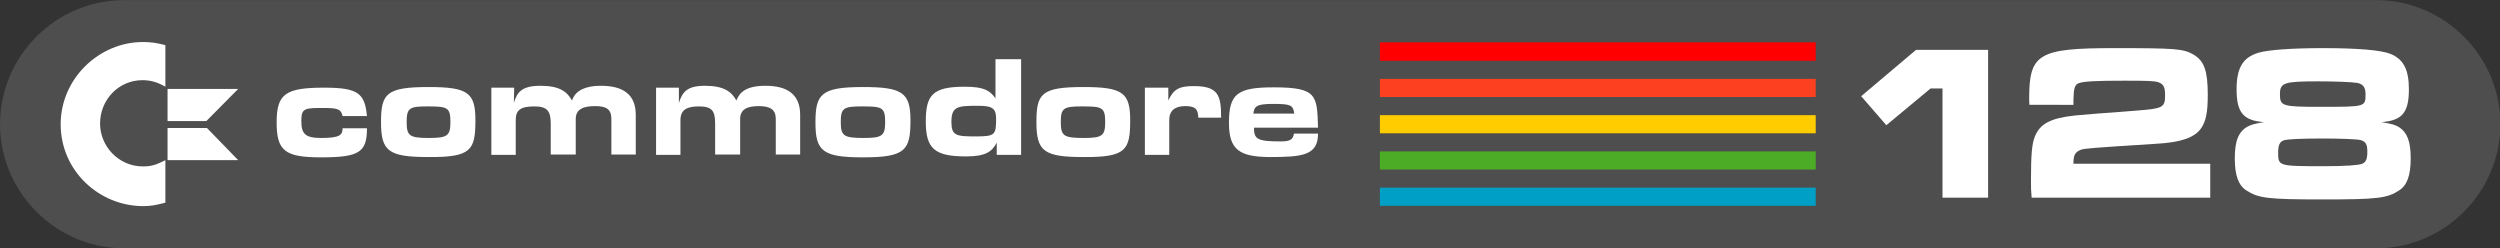 <svg height="59.86" viewBox="94 357.6 603.121 59.86" width="603.121" xmlns="http://www.w3.org/2000/svg"><rect x="94" y="357.6" width="603.121" height="59.86" fill="#333333" stroke="none"/><g transform="matrix(.754 0 0 .754 23.133 88.005)"><path d="m133.7 357.6h720.6c21.8 0 39.7 17.9 39.7 39.7s-17.9 39.7-39.7 39.7h-720.6c-21.8 0-39.7-17.9-39.7-39.7 0-21.9 17.9-39.7 39.7-39.7z" fill="#4e4e4e"/><g stroke-width=".801"><path d="m535.5 371.1h139.439v5.9h-139.439" fill="#f00"/><path d="m535.5 382.8h139.439v5.8h-139.439" fill="#fd4120"/><path d="m535.5 394.4h139.439v5.8h-139.439" fill="#fc0"/><path d="m535.5 406h139.439v5.8h-139.439" fill="#4dac26"/><path d="m535.5 417.6h139.439v5.8h-139.439" fill="#00a0c6"/></g><g fill="#fff"><path d="m467.8 385.6h-7.5v21.5h7.8v-11.2c0-2.9 1.8-4.4 5.1-4.4s4.1 1 4.2 3.7h7.3c0-7.3-1-10.1-8.8-10.1-4.7 0-6.4 1-8.1 4.6zm-307.6 12.9h-12.6v10.3h22.6zm10-12.5h-22.6v10.3h12.4zm333.6 16.8c-7.5 0-8.6-.7-8.6-4.4h20.5c-.3-10.4-.3-12.9-14.2-12.9-11.7 0-14.3 2.1-14.3 11.4 0 8.6 3.4 10.8 12.9 10.9 10.6 0 15.6-.5 15.6-7.5h-7.7c-.3 1.7-.9 2.5-4.2 2.5zm-8.8-8.9c.3-2.3 1-3.1 6.2-3.1 5.7 0 6.5.3 6.9 3.1zm-291.4.8h7.8c-.7-7.3-2.8-9.1-13.7-9.1-12.4 0-15.2 2-15.2 11.1s2.6 11.2 14.2 11.2c12.2 0 14.7-1.6 14.7-9.3h-7.8c0 2.1-.8 3.1-6.8 3.1-5.2 0-6.4-1.3-6.4-5.5 0-4.1 1.1-4.1 7.3-4.1 4.6 0 5.4.5 5.9 2.6zm181.7 1.3c0-8.8-2.6-10.6-15.2-10.6-13.5 0-15.2 2.3-15.2 11.4s2.3 11.1 15.2 11.1c13.7 0 15.2-2.3 15.2-11.9zm-22.3.5c0-4.4 1-4.9 6.7-4.9 6.4 0 7.5.2 7.5 4.9 0 4.4-.8 5.2-6.8 5.2-6.6 0-7.4-.7-7.4-5.2zm92.6-.5c0-8.8-2.4-10.6-15-10.6-13.4 0-15 2.1-15 11.2 0 9.3 2.3 11.2 15 11.2 13.7.1 15-2.2 15-11.8zm-22.2.5c0-4.4 1-4.9 6.7-4.9 6.4 0 7.5.2 7.5 4.9 0 4.4-.8 5.2-6.8 5.2-6.6 0-7.4-.7-7.4-5.2zm-187.3-.5c0-8.8-2.4-10.6-15-10.6-13.5 0-15.2 2.1-15.2 11.2 0 9.3 2.3 11.2 15.2 11.2 13.7.1 15-2.2 15-11.8zm-22 .5c0-4.4 1-4.9 6.5-4.9 6.4 0 7.5.2 7.5 4.9 0 4.4-.8 5.2-6.8 5.2-6.4 0-7.2-.7-7.2-5.2zm188.4-20.1v12.6c-1.8-2.4-3.4-3.7-9.9-3.7-10.4 0-12.4 2.8-12.4 11.2 0 8.6 2.8 11.1 12.9 11.1 6.4 0 8.3-1.6 9.8-4.4v3.9h7.8v-30.6h-8.2zm-5.7 15c4.4 0 5.9.6 5.9 4.1 0 5.2-.3 5.7-6.5 5.7s-7.8-.2-7.8-4.6c0-5 1.9-5.2 8.4-5.2zm-259.9-6.1v-13.3c-2.7-.7-4.5-1-7.2-1-14 0-26.3 11.7-26.3 26.3 0 15 12.4 26.2 26.4 26.2 2.5 0 4-.3 7.1-1.1v-13.6c-3.1 1.6-4.7 2-7.2 2-7.8 0-13.7-6.5-13.7-13.7 0-7.5 5.8-13.9 13.6-13.9 2.6 0 4.9.7 7.3 2.1zm111.6.3h-7.3v21.5h7.8v-11.1c0-3.3 1.6-4.4 6-4.4 4.1 0 5.2 1.5 5.2 5.5v9.9h8v-11.4c0-3.1 2.4-4.1 6.2-4.1 3.6 0 5.2 1 5.2 4.1v11.4h7.8v-12.7c0-6.4-3.9-9.3-11.1-9.3-6.2 0-8.5 2.3-9.3 4.7-1.6-2.8-3.9-4.7-10.1-4.7-5.9 0-7.5 2-8.5 5.5zm52.7 0h-7.3v21.5h7.8v-11.1c0-3.3 2-4.4 5.9-4.4 4.1 0 5.2 1.3 5.2 5.5v9.9h8v-11.4c0-3.1 2.3-4.1 6-4.1 3.6 0 5.4 1.1 5.4 4.1v11.4h7.8v-12.7c0-6.4-3.9-9.3-11.1-9.3-6.2 0-8.3 2.1-9.3 4.7-1.6-2.8-3.9-4.7-10.1-4.7-5.7 0-7.2 2-8.3 5.5z"/><g stroke-width="1.19" transform="scale(1.007 .993)"><path d="m702.11 376.15-17.417 14.918 7.995 9.351 14.062-11.849h3.783v35.19h14.49v-47.61z"/><path d="m752.135 393.853v-1.642c.071-3.712.428-4.854 1.713-5.353 1.57-.571 5.496-.785 14.347-.785 7.566 0 9.636.071 10.921.5 1.642.571 2.141 1.57 2.141 4.211 0 3.926-.714 4.283-9.065 4.925-5.425.428-9.422.785-12.063.928-4.497.357-6.924.571-7.423.642-7.852.857-11.207 2.641-12.848 6.852-.928 2.356-1.213 5.853-1.213 14.205 0 2.284 0 2.998.214 5.425h56.747v-10.921h-43.47v-.5c.071-2.356.571-3.283 2.356-3.997.928-.428 3.712-.642 23.698-1.927 8.066-.428 12.491-1.999 14.561-5.068 1.499-2.284 2.07-5.139 2.07-10.707 0-7.78-1.142-10.992-4.568-12.991-3.141-1.856-5.639-2.07-25.054-2.07-24.126 0-27.124 1.784-27.124 16.132 0 .214 0 1.285.071 2.141z"/><path d="m812.683 399.42c-2.855.5-3.926.785-5.068 1.356-2.998 1.642-4.211 4.64-4.211 10.279 0 5.496 1.142 8.708 3.64 10.35 3.854 2.57 6.995 2.927 24.34 2.927 17.274 0 20.415-.357 24.269-2.927 2.498-1.642 3.64-4.782 3.64-10.35 0-5.282-1.071-8.209-3.569-9.922-1.213-.785-2.284-1.142-5.71-1.713 6.567-.5 8.708-3.069 8.708-10.564 0-6.353-1.713-9.708-5.853-11.421-2.998-1.213-10.35-1.856-21.557-1.856-9.708 0-17.488.571-20.415 1.499-4.925 1.499-6.924 4.854-6.924 11.778 0 7.495 2.141 10.065 8.708 10.564zm17.202-13.134c5.211 0 10.85.214 12.42.5 1.856.357 2.641 1.428 2.641 3.64 0 4.069 0 4.069-14.133 4.069-12.42 0-13.062-.214-13.062-4.069 0-3.712 1.285-4.14 12.135-4.14zm1.499 18.416c5.425 0 10.992.214 11.992.5 1.642.5 2.141 1.356 2.141 3.783 0 2.284-.428 3.355-1.642 3.854s-5.496.785-11.92.785c-14.704 0-14.776 0-14.776-4.426 0-2.356.5-3.498 1.856-3.926 1.142-.357 5.139-.571 12.349-.571z"/></g></g></g></svg>
